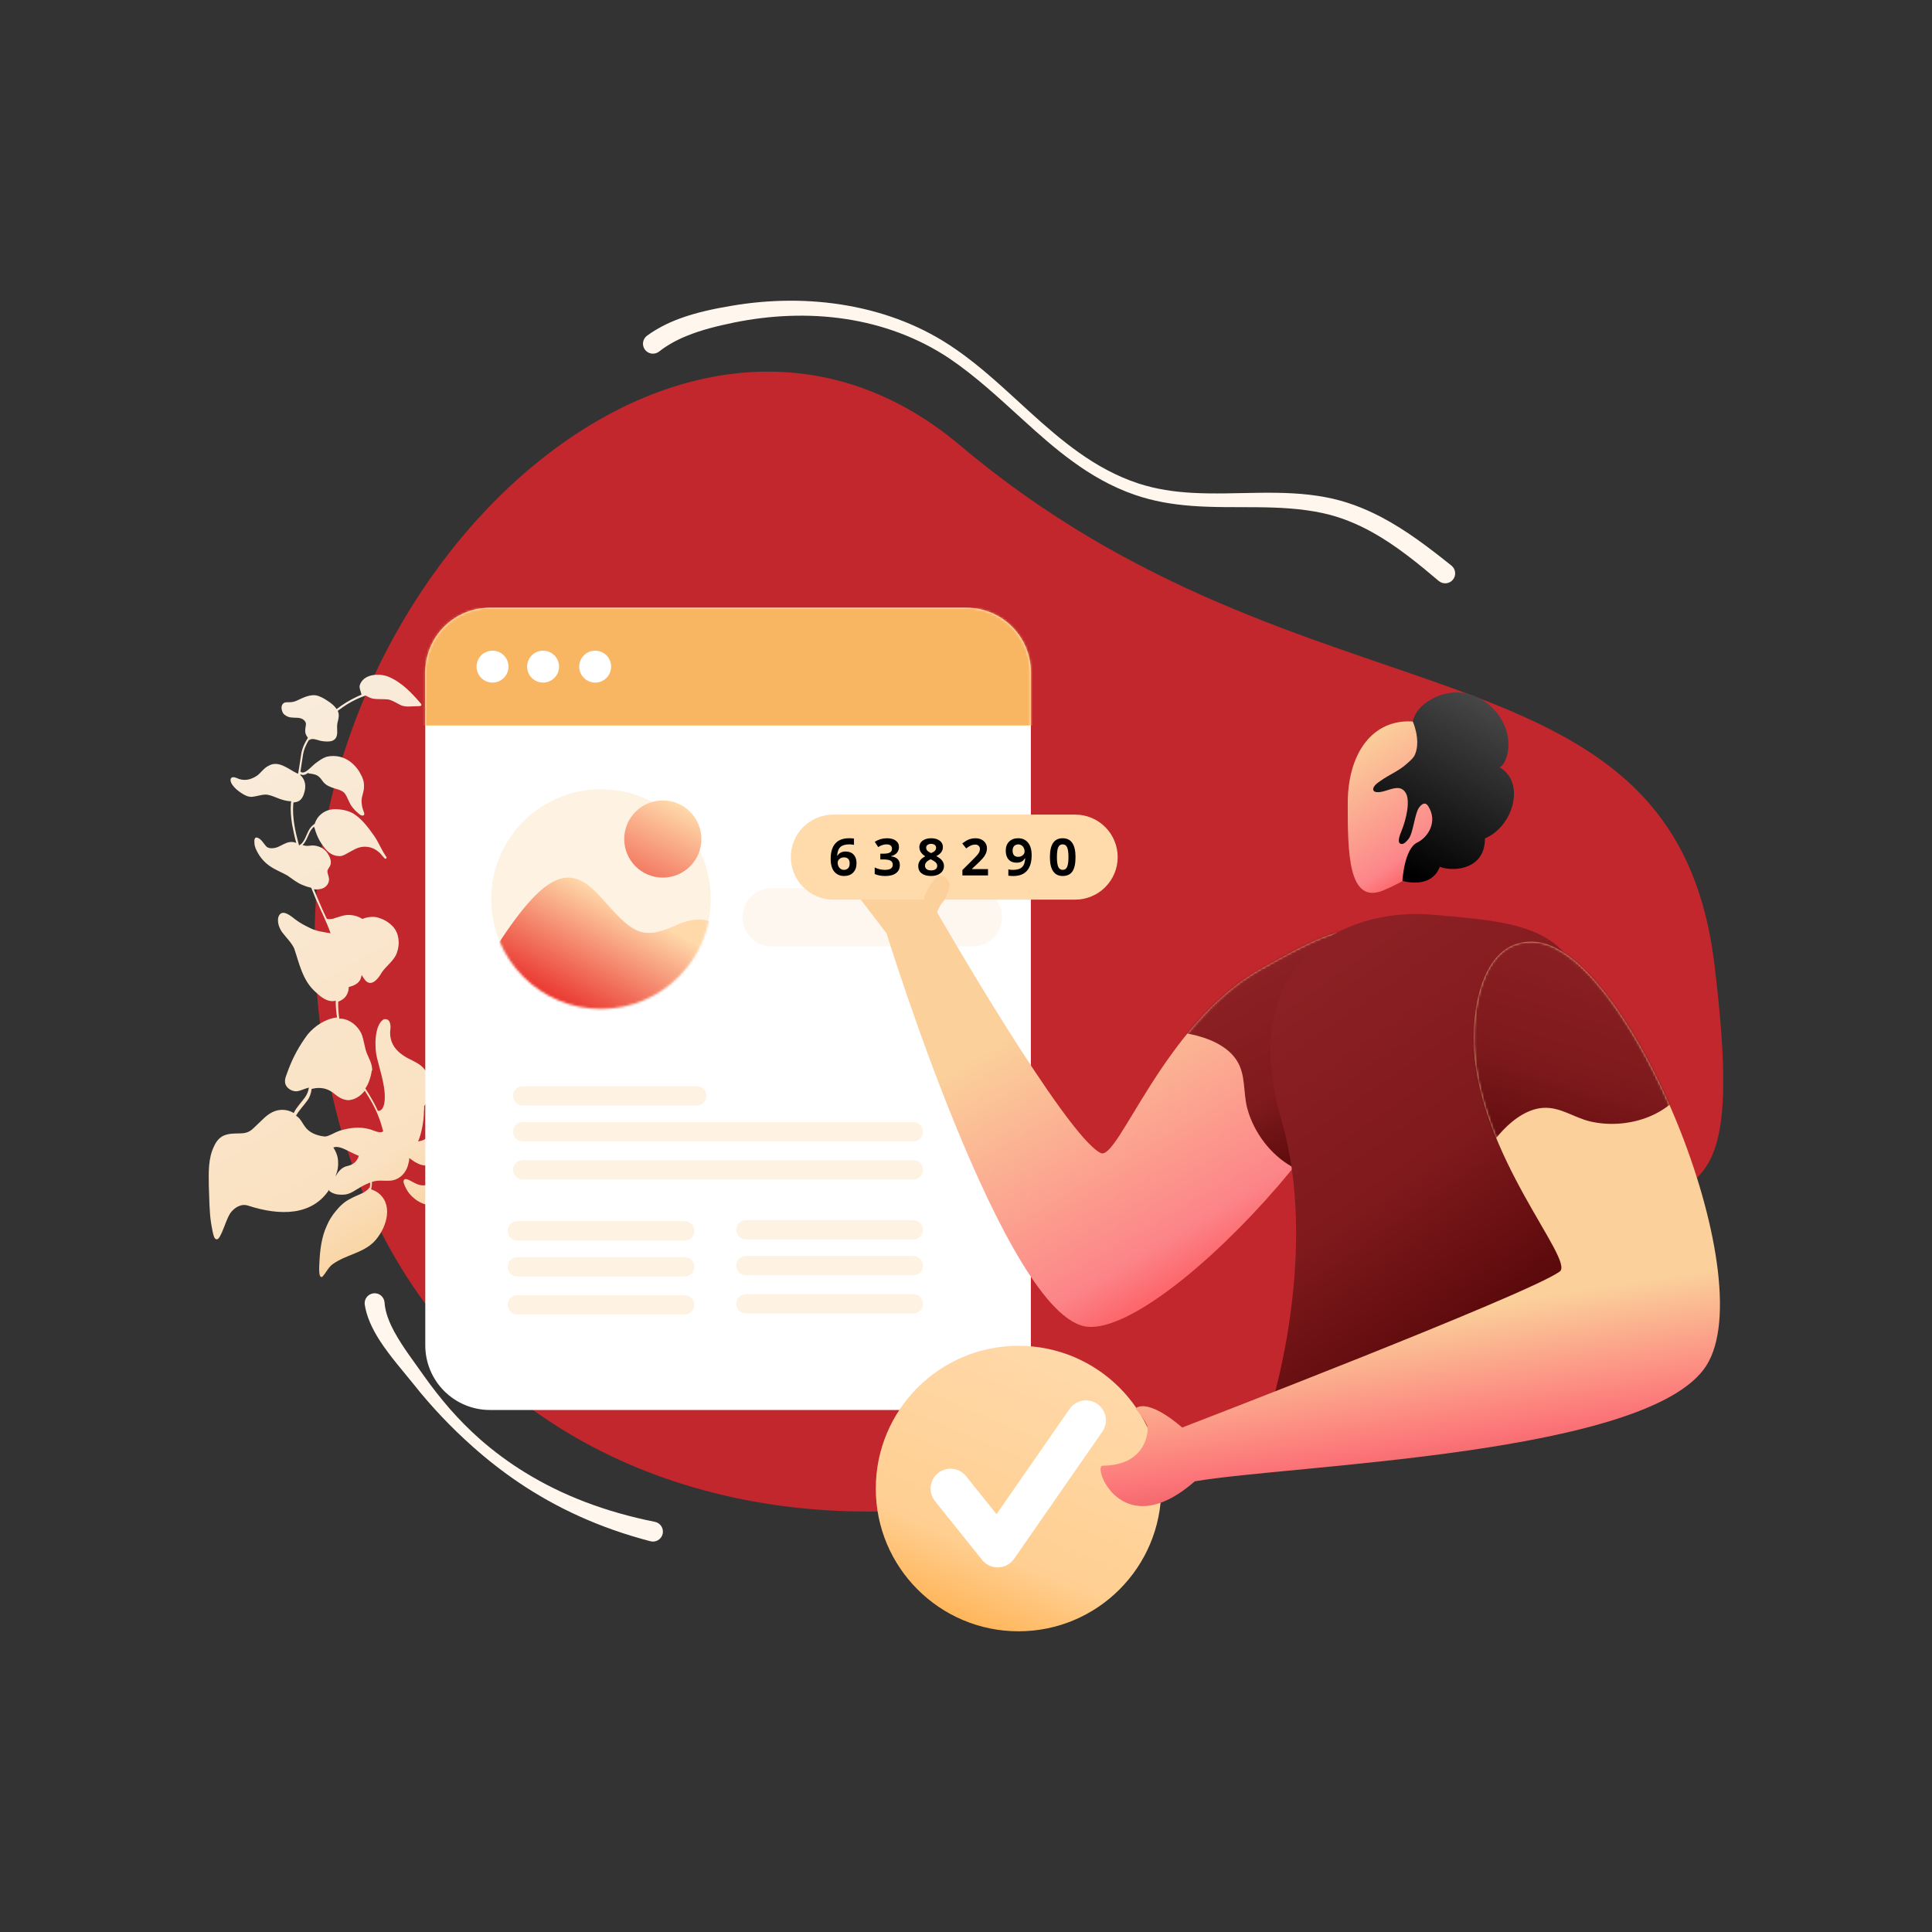<svg width="826" height="826" viewBox="0 0 826 826" fill="none" xmlns="http://www.w3.org/2000/svg">
<rect x="0" y="0" width="826" height="826" fill="#333333" stroke="none"/>
<path fill-rule="evenodd" clip-rule="evenodd" d="M410.49 190.429C559.277 315.905 715.458 267.818 732.971 412.231C751.573 565.733 701.813 473.349 581.969 569.124C407.066 708.912 144.43 660.139 134.704 410.772C128.23 244.643 292.281 90.746 410.49 190.429Z" fill="#C1272C"/>
<path d="M94.841 526.958C96.153 524.052 96.938 521.087 98.485 518.638C100.229 516.252 103.163 514.41 106.197 515.49C119.782 519.89 133.443 519.79 140.795 508.567C140.745 508.737 140.725 508.916 140.736 509.093C140.738 509.258 140.936 509.32 141.1 509.319C141.268 509.645 141.895 509.9 142.226 510.06C143.943 510.828 145.881 510.903 147.751 510.683C150.111 510.293 152.029 508.726 154.085 507.585C155.411 506.79 156.811 506.124 158.264 505.597C158.298 506.361 158.218 507.125 158.029 507.866C157.991 507.854 157.95 507.851 157.911 507.858C157.871 507.864 157.833 507.879 157.8 507.901C156.152 510.155 152.712 510.853 149.842 512.498C147.393 513.677 145.379 515.54 143.665 517.663C142.041 519.558 140.716 521.69 139.734 523.984C137.43 528.971 136.808 534.496 136.545 539.918C136.524 541.002 135.972 546.822 137.8 545.881C139.55 543.987 140.474 541.612 142.397 540.373C147.965 536.429 154.92 535.82 159.853 530.965C164.816 525.847 168.408 515.983 162.265 510.475C161.356 509.694 160.313 509.084 159.188 508.673C158.99 508.61 158.858 508.513 158.66 508.449C158.94 507.421 159.06 506.357 159.016 505.292C160.183 504.93 161.399 504.749 162.622 504.755C164.428 504.733 166.303 505.006 168.072 504.59C171.118 503.929 173.517 501.371 174.368 498.372C174.619 497.417 174.999 496.23 174.985 495.08C176.51 496.278 178.166 497.407 180.045 498.008C182.747 498.763 186.126 498.426 187.172 495.326C187.805 493.348 187.32 491.285 187.132 489.317C186.952 488.006 187.355 486.063 187.599 484.451C187.731 485.184 188.007 485.884 188.412 486.51C188.914 487.325 189.482 488.106 190.05 488.888C189.773 493.161 189.732 497.891 192.077 501.639C186.253 500.757 184.954 510.101 176.819 505.536C175.763 505.089 172.912 502.923 172.542 504.931C172.451 505.556 172.721 506.078 172.924 506.634C173.466 508.01 174.213 509.296 175.138 510.45C177.938 513.799 182.763 516.269 187.117 515.099C188.656 514.719 190.086 513.487 191.029 512.753C192.153 511.953 193.399 511.339 194.719 510.936C197.401 510.049 200.287 509.718 202.667 508.244C203.215 507.885 203.717 507.46 204.162 506.978C204.55 509.174 206.054 511.291 209.296 513.254C213.692 515.533 218.042 516.761 221.567 520.397C222.165 520.915 223.368 522.608 224.167 523.518C225.166 524.655 225.882 524.121 226.096 522.772C227.609 517.532 227.867 511.781 225.441 506.753C224.326 504.106 222.515 501.074 221.797 498.718C221.344 496.556 221.389 494.88 221.525 492.579C221.814 489.266 222.805 486.052 224.432 483.151C225.011 482.027 225.884 480.998 226.594 479.972C228.205 482.777 228.512 486.419 227.922 489.283C226.987 493.4 224.675 497.73 226.434 501.946C227.149 503.973 228.517 505.828 230.692 506.361C231.879 506.74 233.192 506.724 234.347 507.203C235.008 507.439 235.64 507.751 236.23 508.132L236.527 508.227C236.584 508.211 236.637 508.183 236.683 508.146C236.729 508.108 236.767 508.062 236.794 508.009C236.821 507.956 236.837 507.899 236.841 507.84C236.845 507.78 236.836 507.721 236.816 507.665C237.334 507.068 237.706 505.224 237.931 504.86C240.569 497.636 244.589 493.252 241.858 484.745C241.523 483.662 241.115 482.603 240.637 481.575C241.391 481.434 242.111 481.228 242.864 481.088C246.957 480.053 251.295 480.296 254.803 482.453C255.959 483.096 257.515 484.03 258.214 484.744C258.645 485.1 258.882 485.721 259.442 485.846C260.524 485.701 259.62 484.267 259.547 483.644C258.587 480.339 258.088 477.126 258.246 473.905C258.275 468.19 261.398 463.029 262.973 457.427C264.095 452.552 263.112 447.277 260.825 442.837C257.632 436.8 250.526 433.11 243.855 435.555L242.811 436.094C240.375 432.97 236.737 430.88 233.01 429.578C230.635 428.655 228.134 428.291 225.726 427.466C221.438 425.876 216.417 423.507 212.377 426.249C212.441 426.051 212.538 425.919 212.569 425.82C215.144 421.519 215.278 416.328 215.745 411.462C215.838 409.094 216.24 406.748 216.941 404.484C216.945 404.493 216.951 404.501 216.959 404.507C216.966 404.514 216.975 404.518 216.984 404.521C216.993 404.524 217.003 404.525 217.013 404.524C217.022 404.524 217.032 404.521 217.04 404.516C218.581 404.3 220.037 405.202 221.814 405.443C223.419 405.599 225.034 405.624 226.642 405.516C227.014 406.398 227.386 407.281 227.954 408.062C229.29 409.852 231.111 411.144 233.159 412.071C237.749 414.085 239.835 410.118 241.832 406.777C242.574 405.651 243.846 404.913 245.114 403.847C246.383 402.794 247.428 401.497 248.187 400.032C249.408 397.752 249.833 394.889 248.818 392.438C248.076 390.838 246.36 390.235 244.778 389.729C242.339 389.003 239.872 388.704 237.496 387.781C235.781 387.177 234.226 386.244 232.414 385.773C231.03 385.33 229.52 385.447 228.109 385.595C226.6 385.927 225.063 386.111 223.518 386.144C224.392 382.389 225.098 378.308 227.333 375.752C229.307 373.331 232.251 372.31 235.238 372.175C235.682 372.122 236.132 372.173 236.553 372.323C237.829 374.639 239.434 376.952 242.071 377.741C243.952 378.506 246.312 378.116 247.74 376.72C247.976 376.427 248.171 376.105 248.32 375.76C249.449 379.556 251.839 381.629 255.974 381.316C257.123 381.302 258.237 381.059 259.384 380.881C259.843 380.809 260.367 380.705 260.726 380.437C261.508 379.87 261.591 378.588 260.764 378.105C259.575 377.561 258.137 378.137 256.924 378.349C255.582 378.628 254.732 379.065 253.71 378.683C252.125 378.013 250.724 376.256 249.33 374.993C251.458 374.474 253.349 373.335 254.575 371.546C255.935 370.018 257.47 369.31 259.534 368.826C261.466 368.408 263.56 367.824 264.888 366.232C266.761 363.614 266.777 359.476 264.286 357.207C260.567 353.837 256.158 355.861 256.285 360.917C256.271 362.494 256.493 364.528 256.145 365.616C255.636 367.034 254.402 368.166 252.804 369.072C251.465 369.679 250.094 370.386 249.188 371.513C249.176 367.802 246.592 365.994 243.474 363.47C240.973 361.459 238.097 359.964 235.013 359.074C233.761 358.728 232.342 358.219 231.035 358.728C229.631 359.368 229.947 361.106 230.715 362.115C232.323 364.756 235.496 366.425 235.661 369.149C235.831 369.639 235.578 370.431 235.651 371.054C232.464 370.961 229.129 372.184 226.991 374.607C224.04 377.697 223.534 382.006 222.596 385.958C220.036 386.121 217.41 386.153 214.852 386.479C214.753 386.448 214.688 386.482 214.591 386.614C214.509 386.574 214.416 386.563 214.328 386.584C214.249 386.614 214.178 386.663 214.124 386.728C214.07 386.792 214.033 386.869 214.018 386.952C214.002 387.035 214.008 387.121 214.036 387.2C214.063 387.28 214.11 387.351 214.173 387.407C216.643 388.659 218.79 390.465 220.445 392.685C218.758 397.106 216.675 401.401 215.581 406.012C214.492 410.952 214.921 416.431 213.595 420.914C213.031 423.187 211.999 424.71 211.04 426.857C211.137 426.724 211.008 426.956 210.879 427.187C210.598 427.47 210.378 427.808 210.235 428.18L210.136 428.148C205.091 426.535 200.047 430.373 195.763 431.837C194.357 432.314 192.816 432.53 191.669 432.708C190.422 432.855 186.909 432.93 189.394 434.706C191.91 436.384 194.686 437.762 197.139 439.637C198.533 440.901 199.837 442.79 200.779 444.618C203.304 449.677 205.245 455.369 208.846 459.792C208.814 459.899 208.815 460.014 208.85 460.12C210.363 463.058 208.989 466.162 206.019 467.774C204.649 468.48 202.516 468.671 200.853 469.61C196.099 467.599 190.918 471.012 188.339 474.984C187.344 476.901 187.01 479.139 186.937 481.241C186.933 481.888 186.963 482.534 187.026 483.178C186.916 483.032 186.77 482.917 186.602 482.844C186.434 482.771 186.25 482.743 186.068 482.763C184.363 482.98 183.244 485.457 182.563 486.221C181.657 487.349 180.152 487.794 178.775 488.007C180.466 483.914 181.129 478.947 181.223 475.924C181.211 474.939 181.46 473.82 181.318 472.902C181.38 472.874 181.435 472.832 181.48 472.781C181.525 472.729 181.558 472.668 181.577 472.603C181.668 471.978 183.102 471.074 183.713 470.015C184.453 468.726 184.664 467.212 184.646 465.734C184.806 462.678 183.556 459.77 181.655 457.363C179.85 454.823 176.584 453.615 174.303 452.394C171.162 450.626 168.608 448.555 167.418 445.285C166.894 443.793 166.695 442.205 166.836 440.629C167.172 438.556 167.034 435.239 164.084 435.769C159.942 438.151 160.095 448.068 161.164 452.226C162.686 458.546 165.304 465.871 164.291 471.762C163.92 473.606 163.114 474.929 161.801 474.945C161.702 474.913 161.636 474.947 161.538 474.915C160.187 471.812 158.443 468.91 156.635 466.041C156.501 465.781 156.335 465.618 156.2 465.357C156.869 464.385 157.408 463.33 157.804 462.218C158.333 460.801 158.711 459.333 158.933 457.837C159.291 457.569 159.085 456.849 159.048 456.456C158.86 454.487 157.853 452.693 157.075 450.863C155.793 448.055 155.721 444.87 154.502 441.863C152.886 438.565 149.667 435.846 145.952 435.53C145.656 435.495 145.357 435.51 145.066 435.573C144.693 433.141 144.532 430.682 144.583 428.222C146.349 427.642 147.943 426.408 148.578 424.593C148.943 423.788 149.113 422.907 149.072 422.024C151.102 421.474 153.292 420.593 154.154 418.579C154.344 417.986 154.534 417.392 154.658 416.833C155.156 417.805 155.786 418.703 156.53 419.503C159.218 421.835 161.899 418.059 163.121 415.942C164.859 413.063 168.642 410.784 169.779 407.059C171.048 403.431 170.633 398.936 167.904 396.046C166.074 394.098 163.562 392.749 160.927 392.124C158.93 391.821 156.888 392.073 155.024 392.853L154.959 392.887C153.43 391.917 151.686 391.34 149.881 391.208C147.25 390.911 144.801 392.09 142.281 392.811C141.571 392.971 140.839 393.013 140.115 392.934L140.016 392.903C139.935 392.862 139.842 392.852 139.753 392.873C138.675 390.62 137.596 388.367 136.649 386.047C135.838 384.152 134.993 382.191 134.213 380.198C135.357 380.353 136.521 380.26 137.625 379.926C139.425 379.412 140.816 377.621 140.661 375.718C140.548 374.537 139.943 373.362 139.998 372.508C139.957 371.785 140.574 371.22 141.119 370.195C141.952 368.444 141.074 366.418 140.102 364.854C138.462 362.312 135.162 361.038 132.148 361.6C131.066 361.745 130.308 361.557 129.352 361.306C131.235 359.509 131.789 356.416 133.211 354.526C133.533 354.118 133.891 353.74 134.281 353.397C134.256 353.486 134.258 353.581 134.289 353.669C134.319 353.757 134.376 353.833 134.451 353.887C134.462 354.038 134.509 354.184 134.588 354.313C135.362 357.231 136.738 359.955 138.626 362.31C140.063 364.296 142.118 365.88 144.648 365.981C145.997 366.194 147.238 365.555 148.314 364.918C149.52 364.214 150.76 363.575 152.001 362.936C153.572 362.145 155.343 361.839 157.089 362.057C158.834 362.276 160.475 363.009 161.803 364.164C162.697 364.777 163.402 365.984 164.365 366.891C164.423 366.988 164.512 367.063 164.618 367.102C164.723 367.141 164.84 367.143 164.947 367.107C165.054 367.071 165.145 367 165.206 366.905C165.267 366.81 165.293 366.697 165.281 366.584C165.212 366.29 164.913 366.031 164.778 365.77C163.073 363.261 161.818 360.025 159.913 357.289C157.44 353.773 154.736 350.127 151.062 347.807C148.615 346.424 145.719 345.934 142.927 345.968C141.539 345.99 140.175 346.333 138.941 346.969C137.707 347.605 136.636 348.517 135.812 349.634C135.279 350.42 134.858 351.276 134.562 352.178C134.444 352.226 134.342 352.307 134.269 352.412C131.892 354.05 131.397 356.618 130.177 358.899C129.534 360.056 129.05 360.719 128.104 361.288L127.843 361.423C126.262 355.629 124.942 349.7 125.365 343.948C125.384 343.649 125.424 343.353 125.485 343.06C125.944 342.989 126.437 342.983 126.862 342.846C128.532 342.399 129.499 340.909 129.972 339.262C130.733 337.052 130.8 334.456 129.364 332.47C129.13 332.178 128.762 331.624 128.398 331.398C128.441 331.282 128.462 331.16 128.46 331.036C129.618 331.679 130.761 331.173 131.704 330.439L131.738 330.504C132.169 330.86 132.824 330.688 133.319 330.846C133.78 330.939 135.063 331.186 135.461 331.477C136.717 332.151 137.253 333.031 138.088 334.171C138.824 335.109 139.796 335.834 140.905 336.271C143.351 337.49 146.306 337.454 147.612 339.507C148.649 341.038 149.335 343.493 150.702 345.184C151.437 346.107 152.262 346.955 153.163 347.716C153.628 348.137 154.192 348.59 154.817 348.681C156.428 348.76 155.521 347.162 155.248 346.312C154.843 345.117 154.618 343.869 154.579 342.608C154.488 340.507 155.681 338.654 155.619 336.289C155.728 334.416 155.148 332.65 154.242 331.051C153.137 328.872 151.54 326.98 149.577 325.525C148.162 324.494 146.54 323.784 144.823 323.442C143.107 323.1 141.336 323.134 139.634 323.543C137.999 324.056 136.632 325.091 135.296 326.026C133.31 327.463 131.338 330.049 129.633 330.266C129.01 330.339 129.008 330.175 128.446 329.887C128.875 327.352 129.174 324.886 129.603 322.352C129.909 320.541 130.835 318.33 132.06 316.377C132.159 316.409 132.225 316.375 132.355 316.308C133.594 315.505 135.31 316.272 137.221 316.774C140.643 317.324 144.224 317.379 144.17 312.946C144.154 311.632 144.035 309.959 144.286 309.003C144.694 307.389 145.23 305.543 144.39 303.912C145.756 302.877 147.157 301.907 148.591 301.003C151.027 299.525 153.609 298.305 156.298 297.363C157.289 297.843 158.282 298.488 159.368 298.672C161.475 299.073 164.231 298.81 166.007 299.051C168.148 299.518 169.574 300.682 171.622 301.61C173.766 302.405 176.157 301.917 178.391 301.922C179.114 301.881 180.692 302.059 180.021 300.917C176.056 296.269 171.664 291.593 165.921 289.265C161.796 287.673 154.972 288.215 153.72 293.321C153.738 294.799 154.341 295.81 154.553 297.022C153.841 297.29 153.143 297.595 152.462 297.935C149.431 299.359 146.566 301.113 143.918 303.163C143.081 301.859 141.787 300.791 140.529 299.952C139.138 299.017 137.781 298.146 136.165 297.575C132.998 296.398 129.474 298.379 126.992 299.493C126.003 299.976 124.916 300.225 123.815 300.221C122.929 300.265 121.942 300.112 121.226 300.646C119.99 301.614 120.275 303.45 120.914 304.69C121.351 305.539 122.277 306.053 123.135 306.436C124.488 306.978 126.785 306.786 127.772 306.938C129.023 307.12 129.849 307.603 130.451 308.45C130.702 308.839 130.822 309.297 130.795 309.759C130.74 310.614 130.487 311.405 130.497 312.226C130.378 313.279 130.818 314.291 131.419 315.137C131.472 315.252 131.552 315.353 131.652 315.43C130.266 317.549 129.21 319.829 128.781 322.362C128.29 325.258 127.996 328.053 127.438 330.819C127.308 330.729 127.163 330.664 127.009 330.627C123.674 329.124 119.189 324.909 114.981 327.325C112.956 328.203 111.472 330.455 110.04 331.523C107.239 333.462 104.193 334.123 101.087 332.584C98.579 331.563 97.91 333.312 99.216 335.365C100.253 336.896 101.713 338.127 103.301 339.126C104.559 339.964 105.914 340.67 107.491 340.684C109.886 340.524 112.468 339.441 114.377 339.78C116.187 340.086 117.873 340.952 119.588 341.555C121.105 342.095 122.818 342.534 124.494 342.58C124.433 342.872 124.393 343.169 124.373 343.468C124.146 346.394 124.411 349.313 124.841 352.231C125.334 354.951 125.926 357.703 126.648 360.388C125.757 360.007 124.777 359.883 123.819 360.028C121.983 360.313 120.486 361.415 118.786 362.126C117.217 362.768 114.79 363.028 113.724 361.76C112.559 360.46 111.716 358.664 109.936 358.095C108.552 357.816 108.739 359.62 108.783 360.506C108.834 362.049 109.574 363.485 110.346 364.822C111.591 367.014 113.322 368.892 115.405 370.311C117.955 372.054 120.362 372.878 122.942 374.359C124.996 375.779 127.02 377.462 129.395 378.385C130.573 378.898 131.799 379.291 133.055 379.556C133.665 381.06 134.308 382.628 134.917 384.131C137.113 389.195 139.569 393.961 141.338 398.997C138.178 398.477 135.021 398.121 132.045 396.515C130.393 395.714 128.246 394.591 126.488 393.266C124.433 391.681 120.316 388.021 118.987 392.174C118.488 394.414 119.371 396.768 120.641 398.592C122.41 400.902 124.703 403.107 125.783 405.524C127.894 411.706 129.296 418.915 134.511 423.745C136.57 425.657 138.829 427.798 141.755 428.025C142.362 428.044 142.969 427.982 143.559 427.839C143.53 428.102 143.565 428.331 143.536 428.595C143.562 430.738 143.753 432.877 144.106 434.992C139.251 435.511 134.689 438.522 131.614 442.172C128.103 446.808 125.289 451.931 123.26 457.381C122.627 459.359 121.371 461.41 122.021 463.473C122.6 465.239 124.553 466.463 126.426 466.572C127.839 466.588 129.144 465.915 130.486 465.472C130.998 465.278 131.523 465.118 132.056 464.993C131.838 466.547 131.235 468.022 130.301 469.284C128.913 471.238 126.77 473.333 125.586 475.844C124.389 475.13 123.051 474.686 121.665 474.544C120.279 474.402 118.878 474.565 117.562 475.022C114.128 476.213 111.801 479.23 109.201 481.56C107.611 483.123 106.473 484.122 104.245 484.445C102.245 484.732 98.923 484.378 96.601 485.162C94.212 485.815 92.56 487.74 91.601 489.886C88.939 495.14 89.21 501.279 89.28 507.026C89.51 512.442 89.445 517.927 90.298 523.27C90.716 525.203 90.908 527.5 91.717 529.231C93.285 531.313 94.422 527.587 94.841 526.958ZM221.379 393.854C222.318 395.518 223.029 397.217 223.838 398.948C224.611 400.449 225.417 401.851 226.06 403.42C226.278 403.862 226.459 404.321 226.602 404.793C224.83 404.88 222.859 404.904 221.443 404.56C220.224 404.279 219.002 403.67 217.722 403.751C217.668 403.77 217.61 403.771 217.557 403.753C218.601 400.489 220.04 397.187 221.379 393.854ZM211.554 428.655C211.769 428.529 211.93 428.328 212.007 428.091C215.414 424.601 219.998 426.286 224.948 428.197C228.05 429.408 231.372 429.761 234.377 431.104C236.852 432.059 239.698 433.897 241.394 435.584C241.76 435.933 242.094 436.314 242.393 436.722C239.688 438.364 237.581 440.852 236.7 443.95C234.794 449.228 234.867 455.303 233.647 460.31C232.607 463.903 230.971 467.141 228.475 469.832C226.566 466.768 223.547 467.001 220.341 467.993C218.737 468.406 217.524 468.618 216.725 467.708C216.126 467.027 215.754 466.144 215.282 465.23C215.514 465.359 215.81 465.454 216.042 465.581C217.69 466.054 219.494 465.868 221.132 465.519C224.764 464.392 226.322 460.201 226.807 456.813C226.884 455.85 226.726 454.882 226.345 453.994C226.986 453.894 227.605 453.687 228.177 453.381C229.384 452.676 230.29 451.549 231.13 450.454C233.132 447.605 233.58 443.987 232.751 440.615C230.99 433.509 225.117 431.249 218.349 431.101C216.049 430.965 213.574 430.009 211.164 429.021C211.457 428.788 211.489 428.689 211.554 428.655ZM203.386 470.038C205.055 469.591 206.759 469.209 208.058 468.043C209.479 466.796 210.383 465.064 210.594 463.185C210.625 462.655 210.575 462.124 210.443 461.61C210.608 461.772 210.776 461.934 210.975 462.162C210.281 464.502 210.082 467.001 209.947 469.466C209.898 470.813 209.979 472.093 210.553 473.366C210.587 473.432 210.522 473.465 210.555 473.532C211.768 476.046 214.358 478.346 215.63 480.334C217.076 483.141 215.903 486.637 214.092 488.892C212.118 491.314 209.645 493.249 207.273 495.379L207.173 495.183C206.767 494.428 206.224 493.755 205.572 493.2C203.115 490.996 199.728 490.676 197.374 488.832C196.314 488.057 195.837 486.65 196.45 485.755C196.515 485.722 196.547 485.623 196.612 485.59C196.97 485.323 197.362 485.121 197.72 484.854C200.556 483.145 203.616 480.907 204.166 477.485C204.359 475.779 204.305 474.054 204.005 472.364C203.841 471.578 203.635 470.801 203.386 470.038ZM142.515 490.582C142.803 490.486 143.099 490.416 143.399 490.374C144.351 490.297 144.844 490.455 145.801 490.706C148.208 491.531 150.79 493.175 153.462 494.193C153.396 494.227 153.396 494.227 153.365 494.325C152.669 496.501 151.076 497.9 148.653 498.488C146.687 498.839 145.225 500.172 144.161 501.794C143.877 502.185 143.618 502.594 143.388 503.019C143.609 502.326 143.896 501.6 144.117 500.908C144.63 498.978 144.717 496.96 144.374 494.993C144.094 493.485 143.385 491.95 142.515 490.582ZM131.465 470.419C132.531 468.961 133.004 467.313 133.245 465.537C133.834 465.398 134.457 465.325 134.981 465.22C138.032 464.887 140.57 465.645 142.892 467.587C144.651 469.077 146.703 470.334 149.035 470.37C151.889 470.138 154.267 468.5 155.948 466.312C158.192 469.864 160.337 473.386 161.864 477.472C162.711 479.597 163.261 481.627 163.845 483.722C163.314 484.008 162.706 484.119 162.108 484.038C160.99 483.953 159.339 483.152 157.987 482.774C153.736 481.578 149.244 482.158 145.122 483.456C143.095 484.17 140.945 485.609 139.338 485.858C139.152 485.857 138.965 485.87 138.781 485.897C135.459 485.544 132.094 484.304 130.187 481.404C129.285 480.134 128.61 478.664 127.415 477.628C127.15 477.434 126.885 477.24 126.586 476.981C127.805 474.699 129.754 472.869 131.465 470.418V470.419Z" fill="url(#paint0_linear_291_788)"/>
<path fill-rule="evenodd" clip-rule="evenodd" d="M155.916 557.574C156.648 562.757 159.085 568.084 162.424 573.234C166.716 579.851 172.356 586.241 176.734 591.683C180.584 596.569 184.655 601.217 188.88 605.7C193.122 610.195 197.568 614.471 202.202 618.58C208.361 624.073 214.877 629.152 221.707 633.784C237.806 644.647 256.34 653.304 278.214 658.972C278.759 659.096 279.324 659.111 279.875 659.018C280.426 658.924 280.953 658.722 281.426 658.424C281.9 658.127 282.31 657.739 282.633 657.282C282.956 656.826 283.187 656.311 283.311 655.766C283.435 655.221 283.451 654.656 283.357 654.105C283.263 653.554 283.061 653.027 282.764 652.553C282.466 652.08 282.078 651.67 281.622 651.347C281.166 651.023 280.65 650.793 280.105 650.669C258.794 646.411 240.361 639.331 224.467 629.523C217.632 625.33 211.168 620.557 205.149 615.259C200.643 611.263 196.392 606.988 192.423 602.458C188.471 597.922 184.753 593.187 181.282 588.273C177.415 582.723 172.322 576.213 168.659 569.512C166.326 565.236 164.639 560.893 164.4 556.746C164.285 555.625 163.731 554.595 162.859 553.882C161.987 553.168 160.868 552.829 159.746 552.939C158.625 553.048 157.592 553.597 156.874 554.466C156.157 555.335 155.812 556.453 155.917 557.575L155.916 557.574ZM281.736 150.34C285.263 147.561 289.232 145.404 293.422 143.682C299.981 140.984 307.051 139.294 313.814 137.902C329.487 134.715 345.755 133.986 361.496 136.374C377.254 138.766 392.432 144.255 405.941 153.275C417.219 160.915 427.219 170.285 437.321 179.446C444.186 185.693 451.102 191.848 458.564 197.262C466.588 203.106 475.225 208.11 485.02 211.505C493.112 214.333 501.271 215.65 509.466 216.279C528.103 217.708 546.927 215.364 565.512 219.366C573.195 221.032 580.214 223.945 586.807 227.619C596.96 233.275 606.108 240.753 615.153 248.411C615.585 248.77 616.083 249.04 616.619 249.206C617.155 249.371 617.718 249.43 618.277 249.377C618.835 249.325 619.378 249.162 619.873 248.899C620.369 248.636 620.808 248.278 621.165 247.845C621.521 247.412 621.789 246.913 621.952 246.376C622.116 245.84 622.171 245.276 622.116 244.718C622.061 244.159 621.896 243.618 621.631 243.123C621.366 242.629 621.005 242.192 620.571 241.837C610.912 234.106 601.133 226.611 590.384 220.994C583.059 217.174 575.325 214.2 566.875 212.599C547.898 208.974 528.817 211.759 509.84 210.715C502.089 210.289 494.355 209.197 486.655 206.679C477.285 203.587 468.989 198.959 461.272 193.485C453.896 188.255 447.047 182.288 440.301 176.16C430.046 166.85 420.029 157.188 408.633 149.333C394.68 139.592 378.872 133.589 362.433 130.669C346.027 127.754 328.975 127.936 312.485 130.785C305.21 132.021 297.613 133.597 290.509 136.232C285.535 138.076 280.816 140.459 276.574 143.564C275.676 144.249 275.086 145.262 274.935 146.382C274.784 147.501 275.083 148.635 275.768 149.533C276.452 150.432 277.466 151.021 278.585 151.173C279.705 151.324 280.838 151.024 281.737 150.339L281.736 150.34Z" fill="#FFF7ED"/>
<path fill-rule="evenodd" clip-rule="evenodd" d="M440.74 287.452C440.738 280.129 437.828 273.107 432.652 267.928C427.475 262.749 420.454 259.838 413.131 259.833H209.432C202.11 259.838 195.089 262.749 189.912 267.928C184.735 273.107 181.826 280.129 181.823 287.452V575.199C181.826 582.522 184.735 589.544 189.912 594.723C195.089 599.902 202.11 602.814 209.432 602.82H413.132C420.455 602.814 427.476 599.902 432.653 594.723C437.829 589.544 440.739 582.522 440.741 575.199L440.74 287.452Z" fill="white"/>
<mask id="mask0_291_788" style="mask-type:luminance" maskUnits="userSpaceOnUse" x="181" y="259" width="260" height="344">
<path d="M440.74 287.452C440.738 280.129 437.828 273.107 432.652 267.928C427.475 262.749 420.454 259.838 413.131 259.833H209.432C202.11 259.838 195.089 262.749 189.912 267.928C184.735 273.107 181.826 280.129 181.823 287.452V575.199C181.826 582.522 184.735 589.544 189.912 594.723C195.089 599.902 202.11 602.814 209.432 602.82H413.132C420.455 602.814 427.476 599.902 432.653 594.723C437.829 589.544 440.739 582.522 440.741 575.199L440.74 287.452Z" fill="white"/>
</mask>
<g mask="url(#mask0_291_788)">
<path fill-rule="evenodd" clip-rule="evenodd" d="M471.445 304.815V265.204C471.445 262.239 468.469 259.833 464.812 259.833H157.756C154.1 259.833 151.124 262.239 151.124 265.203V304.815C151.124 307.779 154.1 310.185 157.756 310.185H464.812C468.469 310.185 471.445 307.779 471.445 304.815Z" fill="#F9B662"/>
<path d="M210.574 291.831C214.342 291.831 217.396 288.776 217.396 285.008C217.396 281.241 214.342 278.186 210.574 278.186C206.806 278.186 203.752 281.241 203.752 285.008C203.752 288.776 206.806 291.831 210.574 291.831Z" fill="white"/>
<path d="M232.189 291.831C235.957 291.831 239.012 288.776 239.012 285.008C239.012 281.241 235.957 278.186 232.189 278.186C228.421 278.186 225.367 281.241 225.367 285.008C225.367 288.776 228.421 291.831 232.189 291.831Z" fill="white"/>
<path d="M254.459 291.831C258.226 291.831 261.281 288.776 261.281 285.008C261.281 281.241 258.226 278.186 254.459 278.186C250.691 278.186 247.636 281.241 247.636 285.008C247.636 288.776 250.691 291.831 254.459 291.831Z" fill="white"/>
</g>
<path d="M256.94 431.323C282.865 431.323 303.882 410.306 303.882 384.381C303.882 358.455 282.865 337.438 256.94 337.438C231.014 337.438 209.997 358.455 209.997 384.381C209.997 410.306 231.014 431.323 256.94 431.323Z" fill="#FEF2E3"/>
<mask id="mask1_291_788" style="mask-type:luminance" maskUnits="userSpaceOnUse" x="209" y="337" width="95" height="95">
<path d="M256.94 431.323C282.865 431.323 303.882 410.306 303.882 384.381C303.882 358.455 282.865 337.438 256.94 337.438C231.014 337.438 209.997 358.455 209.997 384.381C209.997 410.306 231.014 431.323 256.94 431.323Z" fill="white"/>
</mask>
<g mask="url(#mask1_291_788)">
<path fill-rule="evenodd" clip-rule="evenodd" d="M210.375 407.666C233.39 371.093 244.02 369.11 256.933 383.651C269.863 398.192 273.815 402.466 288.584 395.758C303.337 389.049 310.219 396.32 314.769 406.343C319.318 416.367 258.518 443.799 247.274 443.578C236.03 443.356 187.343 444.24 210.375 407.666Z" fill="url(#paint1_linear_291_788)"/>
</g>
<path d="M283.373 375.211C292.483 375.211 299.868 367.826 299.868 358.717C299.868 349.607 292.483 342.222 283.373 342.222C274.263 342.222 266.879 349.607 266.879 358.717C266.879 367.826 274.263 375.211 283.373 375.211Z" fill="url(#paint2_linear_291_788)"/>
<path fill-rule="evenodd" clip-rule="evenodd" d="M302.014 468.517C302.016 467.973 301.91 467.433 301.702 466.93C301.495 466.427 301.189 465.97 300.804 465.585C300.419 465.2 299.961 464.896 299.458 464.689C298.954 464.482 298.415 464.377 297.87 464.38H223.467C222.924 464.379 222.387 464.486 221.885 464.694C221.383 464.902 220.928 465.207 220.544 465.591C220.161 465.976 219.857 466.432 219.65 466.934C219.444 467.436 219.338 467.974 219.34 468.517V468.52C219.338 469.063 219.444 469.601 219.65 470.103C219.857 470.605 220.161 471.061 220.544 471.446C220.928 471.83 221.383 472.135 221.885 472.343C222.387 472.55 222.924 472.657 223.467 472.656H297.87C298.415 472.659 298.954 472.554 299.458 472.348C299.961 472.141 300.419 471.836 300.804 471.452C301.19 471.067 301.495 470.61 301.703 470.107C301.91 469.604 302.016 469.064 302.014 468.52V468.517Z" fill="#FEF2E3"/>
<path fill-rule="evenodd" clip-rule="evenodd" d="M428.457 392.155C428.455 388.849 427.139 385.678 424.8 383.341C422.461 381.004 419.289 379.691 415.983 379.692H329.898C328.262 379.692 326.642 380.015 325.13 380.641C323.619 381.268 322.245 382.186 321.089 383.343C319.933 384.501 319.016 385.875 318.39 387.387C317.765 388.899 317.444 390.519 317.446 392.155V392.159C317.444 393.795 317.766 395.415 318.391 396.927C319.016 398.438 319.933 399.812 321.089 400.969C322.246 402.127 323.619 403.044 325.13 403.671C326.642 404.297 328.262 404.619 329.898 404.619H415.983C419.289 404.62 422.461 403.308 424.8 400.972C427.139 398.635 428.454 395.465 428.457 392.159V392.155Z" fill="#FEF7EF"/>
<path fill-rule="evenodd" clip-rule="evenodd" d="M296.841 526.242C296.841 525.146 296.407 524.094 295.632 523.319C294.858 522.543 293.807 522.106 292.711 522.104H221.163C220.067 522.106 219.016 522.543 218.242 523.319C217.468 524.094 217.033 525.146 217.033 526.242V526.245C217.033 527.341 217.468 528.392 218.242 529.167C219.016 529.943 220.067 530.379 221.163 530.381H292.712C293.808 530.379 294.859 529.943 295.633 529.167C296.408 528.392 296.842 527.341 296.842 526.245L296.841 526.242ZM394.581 525.775C394.581 524.679 394.146 523.628 393.372 522.852C392.598 522.076 391.547 521.64 390.451 521.638H318.902C317.807 521.64 316.756 522.076 315.982 522.852C315.208 523.628 314.773 524.679 314.772 525.775V525.778C314.773 526.874 315.207 527.925 315.982 528.7C316.756 529.476 317.807 529.912 318.902 529.914H390.452C391.548 529.912 392.599 529.476 393.373 528.7C394.147 527.925 394.582 526.874 394.582 525.778L394.581 525.775ZM394.578 483.869C394.58 483.326 394.475 482.788 394.268 482.286C394.062 481.784 393.758 481.328 393.374 480.944C392.592 480.168 391.536 479.733 390.435 479.732H223.486C222.385 479.733 221.328 480.168 220.547 480.944C220.163 481.328 219.859 481.784 219.652 482.286C219.445 482.788 219.34 483.326 219.342 483.869V483.873C219.34 484.415 219.445 484.953 219.652 485.455C219.859 485.957 220.163 486.413 220.547 486.797C221.328 487.573 222.385 488.008 223.486 488.009H390.435C391.536 488.008 392.592 487.573 393.374 486.797C393.758 486.413 394.062 485.957 394.268 485.455C394.475 484.953 394.58 484.415 394.578 483.873V483.869ZM296.841 541.594C296.841 540.498 296.406 539.447 295.632 538.671C294.858 537.895 293.807 537.459 292.711 537.457H221.163C220.067 537.459 219.016 537.895 218.242 538.671C217.468 539.447 217.033 540.498 217.033 541.594V541.597C217.033 542.693 217.468 543.744 218.242 544.519C219.016 545.295 220.067 545.731 221.163 545.733H292.712C293.808 545.731 294.859 545.295 295.633 544.519C296.408 543.744 296.842 542.693 296.842 541.597L296.841 541.594ZM394.581 541.127C394.581 540.031 394.146 538.98 393.372 538.204C392.598 537.429 391.547 536.992 390.451 536.99H318.902C317.806 536.992 316.756 537.429 315.982 538.204C315.207 538.98 314.773 540.031 314.772 541.127V541.13C314.773 542.226 315.208 543.277 315.982 544.053C316.756 544.828 317.807 545.264 318.902 545.266H390.452C391.548 545.265 392.599 544.828 393.373 544.053C394.147 543.277 394.582 542.226 394.582 541.13L394.581 541.127ZM394.578 500.153C394.58 499.611 394.475 499.073 394.268 498.571C394.062 498.069 393.758 497.612 393.374 497.229C392.592 496.453 391.536 496.017 390.435 496.016H223.486C222.385 496.017 221.328 496.452 220.547 497.229C220.163 497.612 219.859 498.068 219.652 498.57C219.445 499.072 219.34 499.61 219.342 500.153V500.156C219.34 500.699 219.445 501.237 219.652 501.739C219.859 502.241 220.163 502.698 220.547 503.082C221.328 503.857 222.385 504.293 223.486 504.293H390.435C391.536 504.292 392.592 503.857 393.374 503.082C393.758 502.697 394.062 502.241 394.268 501.739C394.475 501.237 394.58 500.699 394.578 500.156V500.153ZM296.841 557.878C296.841 556.782 296.406 555.731 295.632 554.955C294.858 554.179 293.807 553.743 292.711 553.741H221.163C220.067 553.743 219.016 554.179 218.242 554.955C217.468 555.731 217.033 556.782 217.033 557.878V557.881C217.033 558.977 217.468 560.028 218.242 560.804C219.016 561.579 220.067 562.016 221.163 562.017H292.712C293.808 562.016 294.859 561.579 295.633 560.804C296.408 560.028 296.842 558.977 296.842 557.881L296.841 557.878ZM394.581 557.411C394.581 556.315 394.146 555.264 393.372 554.488C392.598 553.713 391.547 553.276 390.451 553.274H318.902C317.806 553.276 316.756 553.713 315.982 554.488C315.207 555.264 314.773 556.315 314.772 557.411V557.414C314.773 558.51 315.208 559.561 315.982 560.337C316.756 561.112 317.807 561.549 318.902 561.55H390.452C391.548 561.549 392.599 561.112 393.373 560.337C394.147 559.561 394.582 558.51 394.582 557.414L394.581 557.411Z" fill="#FEF2E3"/>
<path fill-rule="evenodd" clip-rule="evenodd" d="M602.266 308.409C618.618 308.409 630.54 323.466 628.214 343.904C626.562 358.387 608.884 373.466 591.392 380.693C576.284 386.936 576.202 364.093 576.202 343.523C576.202 322.953 585.925 308.409 602.266 308.409Z" fill="url(#paint3_linear_291_788)"/>
<path fill-rule="evenodd" clip-rule="evenodd" d="M589.794 417.109C605.516 453.536 500.17 570.244 465.052 567.248C429.926 564.238 379.052 399.078 379.052 399.078L364.251 379.693L403.295 384.635L400.577 389.935C400.577 389.935 455.64 485.792 470.605 492.969C478.045 496.542 497.443 437.866 538.617 414.535C583.515 389.117 580.802 396.273 589.794 417.109Z" fill="url(#paint4_linear_291_788)"/>
<mask id="mask2_291_788" style="mask-type:luminance" maskUnits="userSpaceOnUse" x="364" y="379" width="228" height="189">
<path d="M589.794 417.109C605.516 453.536 500.17 570.244 465.052 567.248C429.926 564.238 379.052 399.078 379.052 399.078L364.251 379.693L403.295 384.635L400.577 389.935C400.577 389.935 455.64 485.792 470.605 492.969C478.045 496.542 497.443 437.866 538.617 414.535C583.515 389.117 580.802 396.273 589.794 417.109Z" fill="white"/>
</mask>
<g mask="url(#mask2_291_788)">
<path fill-rule="evenodd" clip-rule="evenodd" d="M491.54 441.439C503.134 439.769 522.335 442.897 528.914 453.632C532.687 459.785 531.449 467.112 533.25 473.845C537.26 488.852 551.248 503.273 567.738 502.677C587.919 501.965 594.47 474.964 598.294 459.621C603.42 438.966 608.498 412.471 591.202 396.042C588.111 393.102 584.564 390.778 580.753 388.905C575.694 386.44 570.294 384.748 564.734 383.886C557.795 382.772 550.566 382.726 543.636 383.968C532.245 386.033 521.652 391.829 512.84 399.218C501.421 408.828 493.099 420.677 486.489 433.964L491.54 441.439Z" fill="url(#paint5_linear_291_788)"/>
</g>
<path fill-rule="evenodd" clip-rule="evenodd" d="M612.693 391.079C667.849 395.931 686.493 397.151 683.543 499.131C680.566 603.127 543.929 599.475 543.929 599.475C543.929 599.475 563.993 534.427 547.88 478.961C528.401 412.005 573.734 387.65 612.693 391.079Z" fill="url(#paint6_linear_291_788)"/>
<path fill-rule="evenodd" clip-rule="evenodd" d="M477.853 366.448C477.851 361.628 475.936 357.005 472.527 353.596C469.119 350.187 464.497 348.271 459.676 348.269H356.288C351.466 348.269 346.842 350.184 343.433 353.594C340.023 357.003 338.108 361.628 338.108 366.449C338.108 371.271 340.023 375.895 343.433 379.305C346.842 382.714 351.466 384.63 356.288 384.63H459.676C464.497 384.627 469.119 382.711 472.528 379.301C475.936 375.892 477.852 371.269 477.853 366.448Z" fill="#FFDAAB"/>
<path d="M365.107 358.518V361.198C364.461 361.073 363.806 361.006 363.148 360.998C361.411 360.998 360.133 361.369 359.315 362.111C358.498 362.854 358.021 364.104 357.918 365.867H358.055C358.753 364.656 359.928 364.05 361.581 364.05C362.995 364.05 364.119 364.494 364.954 365.384C365.789 366.273 366.198 367.49 366.198 369.034C366.198 370.728 365.721 372.065 364.767 373.046C363.812 374.029 362.501 374.52 360.848 374.52C359.763 374.545 358.695 374.245 357.782 373.658C356.884 373.051 356.195 372.183 355.806 371.172C355.363 370.089 355.141 368.782 355.141 367.252C355.141 364.334 355.789 362.125 357.118 360.627C358.446 359.13 360.405 358.379 363.012 358.379C363.713 358.371 364.413 358.418 365.107 358.518ZM363.267 369.116C363.267 368.293 363.063 367.66 362.654 367.218C362.228 366.775 361.632 366.554 360.848 366.554C360.144 366.531 359.457 366.774 358.923 367.235C358.683 367.42 358.488 367.658 358.352 367.929C358.217 368.2 358.144 368.499 358.14 368.802C358.111 369.602 358.371 370.385 358.872 371.008C359.101 371.271 359.381 371.484 359.694 371.637C360.007 371.789 360.348 371.877 360.696 371.896C361.044 371.914 361.392 371.863 361.719 371.744C362.047 371.626 362.347 371.443 362.603 371.206C363.046 370.744 363.267 370.048 363.267 369.116ZM380.951 366.031V366.111C383.455 366.423 384.716 367.676 384.716 369.872C384.716 371.318 384.188 372.453 383.098 373.279C382.024 374.105 380.474 374.52 378.464 374.52C376.743 374.52 375.244 374.236 373.967 373.669V370.874C375.31 371.531 376.782 371.881 378.277 371.9C379.418 371.9 380.27 371.721 380.832 371.363C381.109 371.189 381.334 370.944 381.484 370.653C381.634 370.363 381.703 370.037 381.684 369.711C381.684 368.879 381.36 368.293 380.73 367.953C380.099 367.612 379.094 367.44 377.698 367.44H376.367V364.983H377.628C378.854 364.983 379.774 364.824 380.404 364.506C381.035 364.187 381.358 363.625 381.358 362.817C381.369 362.565 381.323 362.313 381.222 362.081C381.122 361.85 380.97 361.643 380.779 361.478C380.404 361.16 379.808 361 379.007 361C378.417 361.002 377.832 361.094 377.27 361.274C376.633 361.49 376.026 361.785 375.464 362.153L373.982 359.906C375.535 358.916 377.336 358.387 379.178 358.38C380.779 358.38 382.04 358.716 382.96 359.388C383.4 359.694 383.757 360.105 383.998 360.584C384.239 361.063 384.356 361.595 384.339 362.131C384.358 363.04 384.043 363.924 383.454 364.616C382.875 365.295 382.023 365.766 380.951 366.031ZM400.285 366.007C401.444 366.611 402.278 367.259 402.807 367.945C403.424 368.758 403.693 369.782 403.556 370.793C403.418 371.804 402.885 372.719 402.074 373.337C401.052 374.126 399.723 374.519 398.105 374.519C396.367 374.519 395.004 374.146 394.033 373.402C393.079 372.656 392.585 371.623 392.585 370.303C392.572 369.44 392.835 368.596 393.335 367.893C393.812 367.203 394.579 366.608 395.6 366.111C393.914 365.063 393.062 363.751 393.062 362.175C393.05 361.633 393.173 361.096 393.419 360.613C393.666 360.13 394.029 359.716 394.476 359.408C395.413 358.722 396.623 358.378 398.105 358.378C399.587 358.378 400.796 358.718 401.716 359.398C402.163 359.713 402.524 360.134 402.768 360.623C403.011 361.111 403.13 361.653 403.113 362.199C403.113 363.829 402.159 365.099 400.285 366.007ZM398.105 364.727C398.906 364.393 399.451 364.045 399.757 363.684C400.058 363.337 400.222 362.891 400.217 362.432C400.226 362.2 400.178 361.969 400.077 361.76C399.976 361.551 399.825 361.37 399.638 361.233C399.177 360.918 398.627 360.762 398.07 360.79C397.532 360.767 397.001 360.918 396.554 361.221C396.365 361.358 396.212 361.541 396.111 361.753C396.01 361.964 395.963 362.198 395.975 362.432C395.97 362.893 396.141 363.339 396.452 363.679C396.928 364.133 397.49 364.489 398.105 364.726V364.727ZM397.918 367.37C396.282 368.06 395.464 368.976 395.464 370.118C395.451 370.399 395.507 370.679 395.625 370.934C395.744 371.19 395.922 371.412 396.146 371.584C396.589 371.941 397.236 372.121 398.054 372.121C398.906 372.121 399.553 371.947 400.013 371.603C400.238 371.434 400.417 371.212 400.536 370.957C400.655 370.702 400.709 370.422 400.694 370.141C400.683 369.64 400.482 369.161 400.132 368.802C399.74 368.381 399.11 367.958 398.241 367.531L397.918 367.37ZM422.415 374.286H411.461V371.968L415.532 367.94C417.048 366.434 418.002 365.389 418.377 364.807C418.742 364.274 418.943 363.647 418.956 363.001C418.97 362.74 418.928 362.48 418.83 362.238C418.733 361.996 418.584 361.778 418.394 361.599C417.991 361.245 417.465 361.062 416.929 361.091C416.309 361.092 415.695 361.217 415.123 361.458C414.395 361.788 413.713 362.213 413.096 362.722L411.41 360.615C412.032 360.13 412.686 359.688 413.369 359.293C413.89 359.006 414.445 358.785 415.021 358.635C415.67 358.46 416.341 358.373 417.014 358.378C418.496 358.378 419.688 358.782 420.591 359.589C421.031 359.972 421.382 360.447 421.617 360.98C421.853 361.514 421.968 362.093 421.954 362.676C421.955 363.426 421.804 364.169 421.511 364.86C421.176 365.622 420.722 366.325 420.165 366.944C419.297 367.923 418.376 368.854 417.406 369.731L415.566 371.443V371.571H422.414L422.415 374.286ZM431.103 374.38V371.69C431.745 371.837 432.403 371.907 433.062 371.899C434.816 371.899 436.111 371.517 436.946 370.753C437.78 369.989 438.223 368.715 438.291 366.939H438.155C437.746 367.645 437.269 368.136 436.69 368.412C436.026 368.707 435.304 368.848 434.578 368.825C433.147 368.825 432.022 368.377 431.222 367.481C430.404 366.583 429.995 365.331 429.995 363.725C429.995 362.071 430.472 360.768 431.443 359.812C432.397 358.858 433.709 358.379 435.327 358.379C437.099 358.379 438.496 359.008 439.518 360.267C440.557 361.524 441.068 363.314 441.068 365.636C441.068 368.531 440.404 370.736 439.092 372.25C437.78 373.765 435.821 374.522 433.215 374.522C432.508 374.531 431.802 374.483 431.103 374.38ZM432.925 363.678C432.925 365.439 433.726 366.321 435.31 366.321C436.026 366.344 436.725 366.1 437.269 365.635C437.509 365.45 437.703 365.214 437.839 364.943C437.975 364.673 438.048 364.376 438.054 364.074C438.07 363.292 437.811 362.529 437.322 361.919C437.095 361.65 436.816 361.431 436.502 361.273C436.188 361.116 435.846 361.024 435.495 361.003C435.144 360.983 434.793 361.034 434.463 361.154C434.132 361.273 433.83 361.459 433.574 361.699C433.147 362.164 432.925 362.823 432.925 363.678ZM454.339 374.519C452.533 374.519 451.17 373.84 450.25 372.482C449.331 371.124 448.871 369.124 448.87 366.484C448.87 363.751 449.33 361.717 450.233 360.382C451.136 359.046 452.516 358.379 454.339 358.379C457.984 358.379 459.824 361.074 459.824 366.462C459.824 369.264 459.364 371.307 458.478 372.593C457.575 373.877 456.196 374.519 454.339 374.519ZM454.339 371.899C455.224 371.899 455.855 371.474 456.23 370.623C456.622 369.773 456.809 368.387 456.809 366.462C456.809 364.504 456.622 363.106 456.23 362.262C455.855 361.421 455.225 360.999 454.339 360.998C454.063 360.984 453.786 361.031 453.53 361.136C453.274 361.241 453.044 361.401 452.857 361.605C452.499 362.009 452.243 362.606 452.09 363.399C451.931 364.419 451.857 365.451 451.869 366.484C451.869 368.393 452.073 369.773 452.447 370.623C452.839 371.473 453.47 371.899 454.339 371.899Z" fill="black"/>
<path fill-rule="evenodd" clip-rule="evenodd" d="M395.005 384.629C394.835 382.602 399.213 375.599 401.035 374.519C402.79 373.483 405.754 376.127 405.941 378.153C406.111 380.181 403.897 385.6 402.074 386.678C400.251 387.756 395.175 386.655 395.005 384.629Z" fill="#FBD09A"/>
<path fill-rule="evenodd" clip-rule="evenodd" d="M603.995 308.41C603.995 308.41 607.573 316.316 604.984 322.547C604.302 324.191 602.701 325.392 601.406 326.583C598.084 329.602 593.91 331.209 590.317 333.773C589.243 334.527 586.961 335.987 587.097 337.554C587.284 339.382 590.879 338.523 591.867 338.228C595.751 337.067 598.818 335.692 600.913 338.855C603.043 342.085 601.339 350.029 599.142 355.41C598.749 356.364 596.978 360.408 599.005 360.812C600.317 361.069 601.475 359.548 602.191 358.693C604.252 356.182 604.797 347.613 606.841 345.075C607.795 343.899 609.261 342.559 610.623 344.68C614.814 351.226 610.589 357.964 605.922 360.207C600.3 362.923 599.584 376.609 599.584 376.609C599.584 376.609 611.782 380.43 615.564 370.616C622.259 372.947 634.95 371.349 634.865 358.444C646.892 353.458 652.411 334.583 641.134 328.053C642.769 327.258 643.774 324.932 644.217 323.322C648.834 307.05 629.805 288.8 611.884 299.004C607.931 301.253 605.052 304.152 603.995 308.41Z" fill="url(#paint7_linear_291_788)"/>
<path d="M435.456 697.436C469.161 697.436 496.484 670.113 496.484 636.408C496.484 602.703 469.161 575.38 435.456 575.38C401.751 575.38 374.428 602.703 374.428 636.408C374.428 670.113 401.751 697.436 435.456 697.436Z" fill="url(#paint8_linear_291_788)"/>
<path fill-rule="evenodd" clip-rule="evenodd" d="M399.701 641.737L419.905 666.934C420.735 667.968 421.794 668.795 422.999 669.348C424.204 669.901 425.521 670.165 426.846 670.119C428.171 670.073 429.467 669.719 430.631 669.085C431.795 668.45 432.795 667.552 433.551 666.463L471.284 612.09C472.572 610.233 473.07 607.941 472.667 605.717C472.265 603.493 470.996 601.52 469.139 600.233C467.282 598.945 464.989 598.447 462.766 598.85C460.542 599.252 458.569 600.521 457.281 602.378L426.055 647.374L412.989 631.08C411.572 629.331 409.52 628.215 407.282 627.975C405.043 627.734 402.801 628.39 401.045 629.798C399.289 631.206 398.162 633.253 397.91 635.49C397.658 637.726 398.302 639.972 399.701 641.735V641.737Z" fill="white"/>
<path fill-rule="evenodd" clip-rule="evenodd" d="M656.693 402.72C696.216 406.189 753.863 545.375 729.554 583.81C705.228 622.245 551.789 626.214 510.802 633.33C479.662 660.532 466.936 626.693 471.399 626.649C491.228 626.45 490.7 610.545 490.7 610.545C490.7 610.545 491.024 608.881 485.419 602.115C491.603 597.764 505.419 610.326 505.419 610.326C505.419 610.326 653.405 553.398 666.829 543.639C673.507 538.789 631.821 493.825 630.118 446.532C629.539 430.321 634.087 400.735 656.693 402.72Z" fill="url(#paint9_linear_291_788)"/>
<mask id="mask3_291_788" style="mask-type:luminance" maskUnits="userSpaceOnUse" x="470" y="402" width="266" height="242">
<path d="M656.693 402.72C696.216 406.189 753.863 545.375 729.554 583.81C705.228 622.245 551.789 626.214 510.802 633.33C479.662 660.532 466.936 626.693 471.399 626.649C491.228 626.45 490.7 610.545 490.7 610.545C490.7 610.545 491.024 608.881 485.419 602.115C491.603 597.764 505.419 610.326 505.419 610.326C505.419 610.326 653.405 553.398 666.829 543.639C673.507 538.789 631.821 493.825 630.118 446.532C629.539 430.321 634.087 400.735 656.693 402.72Z" fill="white"/>
</mask>
<g mask="url(#mask3_291_788)">
<path fill-rule="evenodd" clip-rule="evenodd" d="M631.43 500.738C635.467 489.742 647.341 474.332 659.913 473.642C667.12 473.245 672.979 477.815 679.759 479.429C694.87 483.028 714.205 477.57 721.514 462.777C730.474 444.68 709.827 426.089 698.141 415.435C682.4 401.112 661.498 384.058 638.824 391.473C634.769 392.797 631.039 394.814 627.58 397.279C623.008 400.559 618.954 404.507 615.553 408.991C611.277 414.568 607.802 420.907 605.605 427.595C602.01 438.6 602.078 450.675 604.395 461.939C607.427 476.551 613.901 489.504 622.453 501.633L631.43 500.738Z" fill="url(#paint10_linear_291_788)"/>
</g>
<defs>
<linearGradient id="paint0_linear_291_788" x1="100.625" y1="311.649" x2="257.538" y2="579.883" gradientUnits="userSpaceOnUse">
<stop stop-color="#F9ECDB"/>
<stop offset="0.61" stop-color="#FAE1C1"/>
<stop offset="0.82" stop-color="#FBC785"/>
<stop offset="1" stop-color="#FDAC46"/>
</linearGradient>
<linearGradient id="paint1_linear_291_788" x1="273.634" y1="390.169" x2="241.068" y2="448.979" gradientUnits="userSpaceOnUse">
<stop stop-color="#FFD9AA"/>
<stop offset="1" stop-color="#E30007"/>
</linearGradient>
<linearGradient id="paint2_linear_291_788" x1="290.178" y1="343.976" x2="255.786" y2="411.861" gradientUnits="userSpaceOnUse">
<stop stop-color="#FFD9AA"/>
<stop offset="1" stop-color="#E30007"/>
</linearGradient>
<linearGradient id="paint3_linear_291_788" x1="580.845" y1="316.538" x2="625.518" y2="384.221" gradientUnits="userSpaceOnUse">
<stop stop-color="#FBD09A"/>
<stop offset="0.64" stop-color="#FC868A"/>
<stop offset="0.84" stop-color="#FD5056"/>
<stop offset="1" stop-color="#C1272C"/>
</linearGradient>
<linearGradient id="paint4_linear_291_788" x1="477.139" y1="416.983" x2="564.139" y2="565.64" gradientUnits="userSpaceOnUse">
<stop stop-color="#FBD09A"/>
<stop offset="0.63" stop-color="#FC8488"/>
<stop offset="0.83" stop-color="#FD4E54"/>
<stop offset="1" stop-color="#C1272C"/>
</linearGradient>
<linearGradient id="paint5_linear_291_788" x1="539.073" y1="415.538" x2="582.556" y2="494.856" gradientUnits="userSpaceOnUse">
<stop stop-color="#8C2024"/>
<stop offset="0.54" stop-color="#7F1A1D"/>
<stop offset="1" stop-color="#510507"/>
</linearGradient>
<linearGradient id="paint6_linear_291_788" x1="553.213" y1="425.723" x2="657.331" y2="574.457" gradientUnits="userSpaceOnUse">
<stop stop-color="#8C2024"/>
<stop offset="0.51" stop-color="#7E191C"/>
<stop offset="1" stop-color="#510507"/>
</linearGradient>
<linearGradient id="paint7_linear_291_788" x1="600.187" y1="372.107" x2="640.963" y2="294.771" gradientUnits="userSpaceOnUse">
<stop/>
<stop offset="1" stop-color="#4D4D4D"/>
</linearGradient>
<linearGradient id="paint8_linear_291_788" x1="460.001" y1="578.101" x2="400.529" y2="719.731" gradientUnits="userSpaceOnUse">
<stop stop-color="#FFD9AA"/>
<stop offset="0.6" stop-color="#FFCF92"/>
<stop offset="0.81" stop-color="#FFB65B"/>
<stop offset="1" stop-color="#FF9D22"/>
</linearGradient>
<linearGradient id="paint9_linear_291_788" x1="599.442" y1="563.235" x2="616.678" y2="677.809" gradientUnits="userSpaceOnUse">
<stop stop-color="#FBD09A"/>
<stop offset="0.47" stop-color="#FC7579"/>
<stop offset="1" stop-color="#C1272C"/>
</linearGradient>
<linearGradient id="paint10_linear_291_788" x1="677.306" y1="401.495" x2="642.732" y2="513.423" gradientUnits="userSpaceOnUse">
<stop stop-color="#8C2024"/>
<stop offset="0.49" stop-color="#7D191C"/>
<stop offset="1" stop-color="#510507"/>
</linearGradient>
</defs>
</svg>
